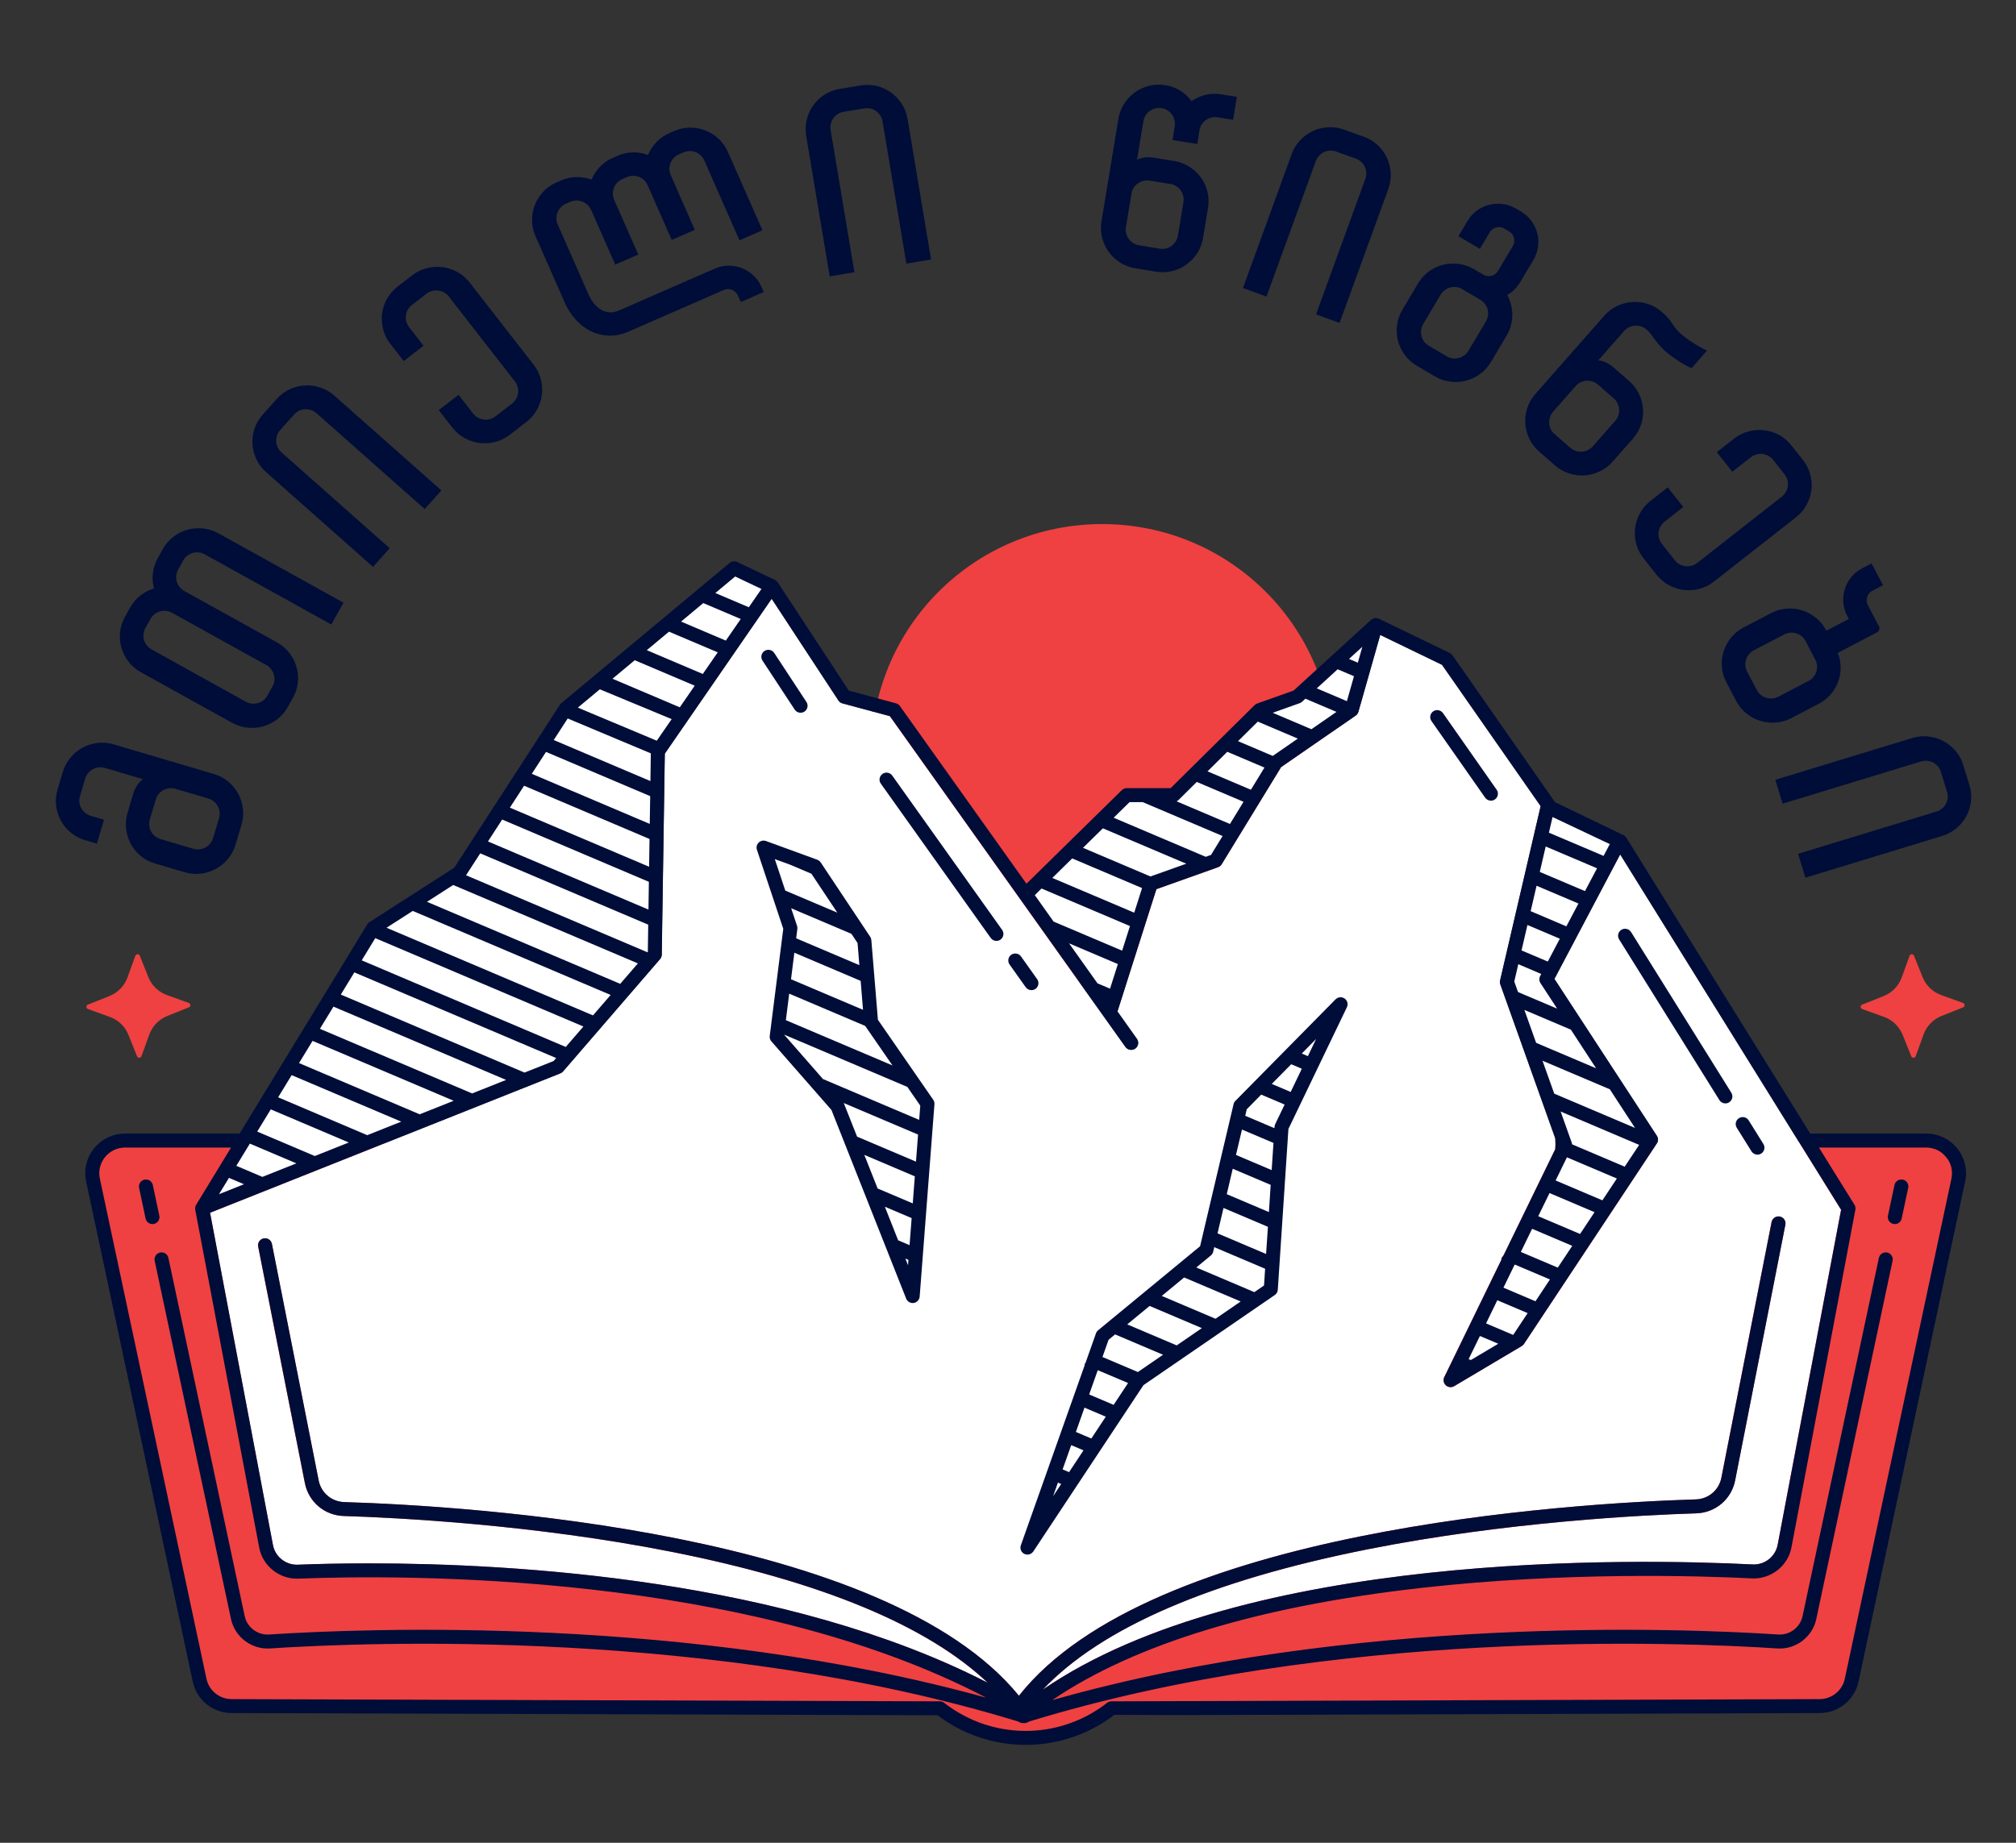 <svg width="70" height="64" viewBox="0 0 70 64" fill="none" xmlns="http://www.w3.org/2000/svg">
<rect x="0" y="0" width="70" height="64" fill="#333333" stroke="none"/>
<path d="M38.269 34.166C42.695 34.166 46.284 30.592 46.284 26.184C46.284 21.775 42.695 18.201 38.269 18.201C33.842 18.201 30.254 21.775 30.254 26.184C30.254 30.592 33.842 34.166 38.269 34.166Z" fill="#EF4141"/>
<path d="M8.674 39.719L3.634 39.674L3.215 40.834L7.036 58.841L8.574 59.212L32.385 59.444L34.575 60.465L36.579 60.419L38.672 59.574L63.187 59.351L64.351 58.702L68.079 40.741L67.101 39.674L8.674 39.719Z" fill="#EF4141"/>
<path d="M29.25 24.429L30.896 24.873L39.074 36.358L39.076 36.361C39.154 36.47 39.306 36.496 39.416 36.419C39.525 36.341 39.551 36.19 39.474 36.081L38.798 35.13L40.15 30.882L42.29 30.121C42.342 30.102 42.387 30.066 42.416 30.018L44.482 26.642L47.068 24.855C47.115 24.823 47.148 24.776 47.164 24.722L47.923 22.052L50.068 23.09L53.493 27.998L52.085 34.05C52.074 34.095 52.077 34.142 52.092 34.186L54 39.534C54.002 39.56 54.003 39.586 54.005 39.612C54.009 39.714 54.007 39.814 53.999 39.914L52.209 43.59C52.181 43.631 52.152 43.672 52.125 43.714C52.124 43.716 52.124 43.718 52.124 43.72L52.142 43.728L50.146 47.829C50.099 47.925 50.121 48.041 50.2 48.113C50.246 48.155 50.305 48.177 50.365 48.177C50.407 48.177 50.451 48.166 50.489 48.143L52.835 46.751C52.866 46.732 52.893 46.706 52.913 46.676L57.526 39.715C57.58 39.634 57.58 39.53 57.527 39.449L53.971 33.999L56.254 29.673L63.924 42.017L61.722 53.652C61.645 54.062 61.271 54.356 60.852 54.334C56.751 54.129 43.225 53.866 36.206 58.682C38.241 56.53 42.035 54.891 47.502 53.806C52.309 52.852 57.072 52.616 58.896 52.56C59.562 52.539 60.117 52.069 60.245 51.417L61.989 42.536C62.015 42.404 61.929 42.277 61.797 42.252C61.665 42.226 61.537 42.312 61.511 42.443L59.767 51.325C59.683 51.753 59.319 52.062 58.881 52.075C54.518 52.211 39.946 53.105 35.377 58.895C30.727 53.188 16.288 52.303 11.948 52.168C11.51 52.154 11.146 51.846 11.062 51.417L9.439 43.202C9.413 43.071 9.286 42.985 9.154 43.011C9.022 43.037 8.936 43.164 8.962 43.295L10.584 51.51C10.712 52.162 11.267 52.632 11.933 52.652C13.757 52.709 18.52 52.944 23.327 53.898C28.512 54.928 32.192 56.454 34.294 58.444C27.287 54.843 17.872 54.297 12.819 54.297C11.793 54.297 10.945 54.32 10.336 54.344C9.921 54.36 9.552 54.066 9.475 53.66L7.291 42.12L19.455 37.278C19.491 37.263 19.524 37.24 19.549 37.211L22.916 33.31C22.953 33.267 22.974 33.212 22.975 33.156L23.081 26.175L26.792 20.795L29.11 24.328C29.143 24.378 29.193 24.414 29.25 24.429Z" fill="white"/>
<path d="M25.517 19.912L19.346 25.037L15.94 30.479L12.952 32.397L7.01 42.137L19.507 37.207L22.767 33.119L22.834 26.266L26.792 20.527L25.517 19.912Z" fill="white"/>
<path d="M45.1 24.383L43.839 24.824L40.727 27.869L39.252 27.789L35.603 31.229L38.635 35.377L39.923 30.942L42.203 30.06L44.403 26.64L47.005 24.717L47.81 22.178L47.559 22.217L45.1 24.383Z" fill="white"/>
<path d="M30.001 32.839L28.51 30.333L26.242 29.451L27.329 32.341L26.957 36.178L29.069 38.591L31.679 45.181L32.238 38.64L30.234 35.67L30.001 32.839Z" fill="white"/>
<path d="M53.683 34.18L56.22 29.374L53.735 28.178L52.316 34.273L54.336 39.935L50.359 48.103L52.705 46.71L57.318 39.749L53.683 34.18Z" fill="white"/>
<path d="M41.879 43.585L38.276 46.555L35.666 53.919L39.518 48.102L44.116 44.946L44.489 39.315L46.539 35.046L43.06 38.573L41.879 43.585Z" fill="white"/>
<path d="M67.955 39.88C67.692 39.556 67.3 39.37 66.88 39.37H62.856L56.471 29.095C56.447 29.055 56.411 29.023 56.369 29.003L56.34 28.99C56.339 28.989 56.337 28.988 56.335 28.987L53.994 27.86L50.435 22.76C50.412 22.726 50.379 22.698 50.342 22.68L47.878 21.488C47.865 21.482 47.853 21.478 47.84 21.474C47.839 21.474 47.839 21.473 47.838 21.473C47.836 21.472 47.833 21.472 47.831 21.472C47.819 21.469 47.808 21.467 47.796 21.466C47.792 21.465 47.787 21.465 47.782 21.465C47.772 21.464 47.761 21.464 47.75 21.465C47.746 21.466 47.743 21.466 47.739 21.466C47.725 21.468 47.712 21.471 47.698 21.475C47.695 21.476 47.692 21.478 47.688 21.479C47.678 21.483 47.668 21.487 47.659 21.492C47.655 21.494 47.651 21.496 47.647 21.499C47.638 21.504 47.63 21.51 47.622 21.516C47.619 21.519 47.615 21.521 47.611 21.524C47.61 21.525 47.608 21.526 47.607 21.527L44.917 23.983L43.653 24.433C43.619 24.444 43.589 24.464 43.563 24.489L40.646 27.373H39.121C39.057 27.373 38.996 27.398 38.951 27.443L35.641 30.692L31.246 24.52C31.214 24.475 31.166 24.442 31.112 24.427L29.471 23.984L27.007 20.228C27.007 20.228 27.006 20.228 27.006 20.227L27.005 20.226C26.998 20.215 26.989 20.204 26.98 20.194C26.977 20.192 26.974 20.189 26.972 20.186C26.963 20.177 26.954 20.169 26.944 20.162C26.942 20.161 26.941 20.16 26.939 20.159C26.939 20.158 26.938 20.158 26.938 20.158C26.928 20.151 26.917 20.145 26.906 20.14L25.596 19.518C25.51 19.477 25.408 19.49 25.335 19.551L19.489 24.423C19.471 24.439 19.454 24.457 19.441 24.477L15.774 30.135L12.829 32.025C12.798 32.044 12.772 32.071 12.753 32.102L8.319 39.37H4.345C3.925 39.37 3.534 39.556 3.27 39.88C3.006 40.205 2.904 40.625 2.991 41.034L6.694 58.409C6.828 59.037 7.392 59.493 8.036 59.495L32.552 59.572C33.459 60.257 34.536 60.6 35.613 60.6C36.69 60.6 37.767 60.257 38.674 59.572L63.189 59.495C63.833 59.493 64.397 59.037 64.531 58.409L68.234 41.034C68.321 40.625 68.219 40.205 67.955 39.88ZM51.07 47.235L50.994 47.203L51.386 46.399L52.023 46.669L51.07 47.235ZM52.541 46.361L52.54 46.362L51.599 45.962L51.99 45.158L53.043 45.605L52.541 46.361ZM53.315 45.194L52.203 44.721L52.594 43.917L53.817 44.436L53.315 45.194ZM54.09 44.025L52.807 43.48L53.198 42.676L54.592 43.268L54.09 44.025ZM54.864 42.856L53.411 42.239L53.803 41.435L55.366 42.099L54.864 42.856ZM55.639 41.688L54.015 40.998L54.407 40.194L56.141 40.93L55.639 41.688ZM56.413 40.519L54.586 39.743C54.584 39.723 54.581 39.704 54.574 39.684L54.189 38.604L56.915 39.762L56.413 40.519ZM53.967 37.983L53.559 36.839L55.896 37.831L56.772 39.174L53.967 37.983ZM53.338 36.218L52.93 35.075L54.544 35.76L55.42 37.102L53.338 36.218ZM52.709 34.454L52.579 34.089L52.719 33.487L53.515 33.826L53.477 33.898C53.436 33.976 53.44 34.069 53.488 34.143L54.068 35.031L52.709 34.454ZM53.743 33.395L52.831 33.008L53.036 32.125L54.161 32.602L53.743 33.395ZM54.388 32.172L53.148 31.645L53.353 30.762L54.807 31.379L54.388 32.172ZM55.034 30.948L53.465 30.282L53.67 29.399L55.453 30.156L55.034 30.948ZM55.68 29.725L53.782 28.919L53.908 28.376L55.896 29.316L55.68 29.725ZM46.767 24.351L45.721 23.907L46.446 23.244L47.013 23.485L46.767 24.351ZM47.147 23.015L46.84 22.885L47.304 22.462L47.147 23.015ZM45.127 24.422C45.158 24.412 45.186 24.395 45.21 24.373L45.327 24.266L46.405 24.724L45.535 25.326L44.192 24.755L45.127 24.422ZM43.434 27.428L41.928 26.789L42.614 26.11L43.905 26.658L43.434 27.428ZM44.193 26.253L42.987 25.741L43.674 25.062L45.063 25.652L44.193 26.253ZM41.555 27.157L43.178 27.846L42.707 28.617L40.855 27.831C40.878 27.819 40.9 27.805 40.918 27.787L41.555 27.157ZM39.221 27.858H39.677L42.451 29.035L42.049 29.692L41.865 29.757L38.669 28.4L39.221 27.858ZM38.543 34.337L38.107 34.151L37.12 32.762L38.815 33.482L38.543 34.337ZM38.963 33.017L36.583 32.007L35.931 31.088L36.164 30.858L39.235 32.162L38.963 33.017ZM39.383 31.698L36.539 30.491L37.229 29.813L39.655 30.843L39.383 31.698ZM39.946 30.44L37.604 29.445L38.294 28.768L41.19 29.997L39.946 30.44ZM29.254 24.428L30.9 24.872L39.078 36.357L39.08 36.36C39.158 36.469 39.31 36.495 39.419 36.417C39.529 36.34 39.555 36.189 39.477 36.08L38.802 35.129L40.154 30.881L42.294 30.119C42.346 30.101 42.391 30.065 42.42 30.017L44.485 26.641L47.072 24.853C47.119 24.821 47.152 24.774 47.168 24.72L47.926 22.05L50.072 23.088L53.497 27.997L52.089 34.049C52.078 34.094 52.081 34.141 52.096 34.185L54.004 39.533C54.005 39.559 54.007 39.585 54.008 39.611C54.013 39.712 54.011 39.813 54.002 39.913L52.213 43.589C52.184 43.63 52.156 43.671 52.128 43.713C52.128 43.715 52.128 43.717 52.128 43.719L52.146 43.726L50.15 47.828C50.103 47.924 50.125 48.039 50.204 48.112C50.25 48.154 50.309 48.176 50.368 48.176C50.411 48.176 50.454 48.164 50.493 48.142L52.838 46.749C52.87 46.73 52.897 46.705 52.917 46.675L57.53 39.713C57.584 39.633 57.584 39.529 57.531 39.448L53.974 33.998L56.258 29.672L63.928 42.015L61.726 53.65C61.648 54.061 61.275 54.355 60.855 54.333C56.755 54.128 43.229 53.865 36.209 58.681C38.245 56.529 42.038 54.89 47.506 53.804C52.312 52.85 57.075 52.615 58.9 52.558C59.566 52.538 60.121 52.068 60.249 51.416L61.993 42.535C62.019 42.403 61.932 42.276 61.801 42.25C61.669 42.224 61.541 42.31 61.515 42.441L59.771 51.323C59.687 51.752 59.322 52.06 58.885 52.074C54.522 52.21 39.95 53.103 35.381 58.894C30.731 53.186 16.292 52.302 11.952 52.167C11.514 52.153 11.15 51.844 11.066 51.416L9.443 43.201C9.417 43.069 9.29 42.984 9.157 43.01C9.026 43.035 8.94 43.163 8.966 43.294L10.588 51.509C10.716 52.161 11.271 52.63 11.936 52.651C13.761 52.708 18.524 52.943 23.331 53.897C28.515 54.926 32.196 56.453 34.298 58.443C27.291 54.842 17.875 54.296 12.823 54.296C11.797 54.296 10.949 54.318 10.34 54.342C9.925 54.358 9.555 54.065 9.479 53.659L7.295 42.119L19.459 37.277C19.495 37.262 19.528 37.239 19.553 37.209L22.92 33.309C22.957 33.266 22.978 33.211 22.979 33.154L23.085 26.174L26.796 20.794L29.114 24.327C29.147 24.377 29.197 24.413 29.254 24.428ZM18.213 37.251L11.834 34.542L12.304 33.771L19.311 36.746L19.223 36.849L18.213 37.251ZM17.573 37.506L16.393 37.975L11.108 35.731L11.579 34.961L17.573 37.506ZM15.752 38.23L14.572 38.7L10.383 36.921L10.853 36.15L15.752 38.23ZM13.932 38.955L12.752 39.425L9.657 38.11L10.127 37.34L13.932 38.955ZM12.112 39.679L10.932 40.149L8.931 39.3L9.402 38.529L12.112 39.679ZM10.291 40.404L9.112 40.874L8.206 40.489L8.676 39.718L10.291 40.404ZM7.95 40.908L8.471 41.129L7.605 41.474L7.95 40.908ZM25.202 22.248L23.648 21.588L24.419 20.945L25.72 21.498L25.202 22.248ZM24.921 22.656L24.403 23.407L22.458 22.581L23.229 21.938L24.921 22.656ZM24.122 23.814L23.604 24.565L21.267 23.573L22.039 22.93L24.122 23.814ZM23.322 24.975L22.805 25.725L20.064 24.576L20.827 23.94L23.322 24.975ZM22.561 28.614L18.465 26.875L18.959 26.114L22.576 27.65L22.561 28.614ZM22.553 29.138L22.538 30.102L17.704 28.05L18.198 27.289L22.553 29.138ZM22.53 30.626L22.516 31.59L16.943 29.224L17.436 28.463L22.53 30.626ZM22.508 32.114L22.494 33.059L22.482 33.073L16.182 30.398L16.675 29.637L22.508 32.114ZM22.149 33.459L21.536 34.169L14.826 31.32L15.736 30.736L22.149 33.459ZM21.203 34.555L20.59 35.265L13.421 32.221L14.332 31.637L21.203 34.555ZM25.527 20.022L26.439 20.455L26.001 21.09L24.838 20.596L25.527 20.022ZM19.712 24.953L22.598 26.164L22.584 27.127L19.227 25.701L19.712 24.953ZM13.03 32.582L20.257 35.651L19.644 36.361L12.56 33.353L13.03 32.582ZM67.758 40.933L64.055 58.309C63.968 58.714 63.603 59.009 63.187 59.011L38.592 59.088C38.541 59.088 38.488 59.105 38.447 59.135C38.444 59.136 38.442 59.139 38.439 59.141C36.775 60.44 34.45 60.44 32.786 59.141C32.783 59.139 32.781 59.136 32.778 59.135C32.737 59.105 32.685 59.088 32.634 59.088L8.038 59.011C7.621 59.01 7.257 58.714 7.17 58.309L3.467 40.933C3.411 40.668 3.477 40.396 3.648 40.185C3.819 39.975 4.073 39.855 4.344 39.855H8.023L6.811 41.842C6.807 41.847 6.805 41.853 6.803 41.859C6.799 41.865 6.796 41.871 6.793 41.877C6.79 41.885 6.788 41.893 6.786 41.901C6.784 41.908 6.782 41.914 6.78 41.921C6.779 41.929 6.778 41.938 6.777 41.946C6.777 41.953 6.776 41.959 6.775 41.966C6.775 41.976 6.777 41.985 6.778 41.995C6.778 42.001 6.778 42.006 6.779 42.012C6.779 42.012 6.779 42.013 6.779 42.013L9 53.749C9.121 54.389 9.706 54.852 10.359 54.827C13.961 54.685 25.914 54.594 34.243 58.961C23.909 56.1 12.656 56.55 9.341 56.767C8.942 56.792 8.58 56.519 8.497 56.13L5.847 43.687C5.819 43.556 5.69 43.473 5.558 43.501C5.427 43.528 5.343 43.657 5.371 43.788L8.021 56.231C8.154 56.854 8.735 57.292 9.373 57.251C12.803 57.026 24.779 56.551 35.364 59.792C35.406 59.825 35.459 59.844 35.514 59.844C35.523 59.844 35.533 59.843 35.543 59.842C35.553 59.844 35.563 59.844 35.572 59.844C35.627 59.844 35.68 59.825 35.722 59.792C46.307 56.551 58.283 57.026 61.713 57.251C62.352 57.294 62.932 56.854 63.065 56.231L65.715 43.788C65.743 43.657 65.659 43.528 65.528 43.501C65.396 43.473 65.267 43.556 65.239 43.687L62.589 56.13C62.506 56.519 62.144 56.793 61.745 56.767C58.397 56.548 46.953 56.091 36.534 59.047C39.398 57.099 43.694 55.789 49.327 55.151C54.35 54.582 59.045 54.728 60.831 54.818C61.491 54.85 62.082 54.388 62.204 53.74L64.423 42.013C64.435 41.954 64.423 41.892 64.391 41.841L63.157 39.855H66.88C67.152 39.855 67.406 39.975 67.577 40.186C67.748 40.396 67.814 40.668 67.758 40.933Z" fill="#000D38"/>
<path d="M5.532 42.22L5.306 41.156C5.278 41.025 5.149 40.941 5.017 40.969C4.886 40.996 4.802 41.125 4.83 41.256L5.056 42.321C5.081 42.435 5.182 42.513 5.294 42.513C5.311 42.513 5.328 42.511 5.345 42.507C5.476 42.48 5.56 42.351 5.532 42.22Z" fill="#000D38"/>
<path d="M66.07 40.969C65.938 40.941 65.809 41.025 65.781 41.156L65.554 42.22C65.526 42.351 65.61 42.48 65.742 42.507C65.759 42.511 65.776 42.513 65.793 42.513C65.905 42.513 66.006 42.435 66.03 42.321L66.257 41.256C66.285 41.125 66.201 40.996 66.07 40.969Z" fill="#000D38"/>
<path d="M26.343 29.263C26.276 29.327 26.253 29.425 26.282 29.513L27.197 32.258L26.727 35.978C26.718 36.047 26.739 36.116 26.785 36.168L28.87 38.55L31.464 45.101C31.501 45.195 31.592 45.255 31.69 45.255C31.702 45.255 31.715 45.254 31.727 45.252C31.839 45.235 31.924 45.143 31.933 45.031L32.446 38.35C32.45 38.295 32.435 38.24 32.403 38.194L30.483 35.417L30.255 32.65C30.252 32.609 30.238 32.57 30.216 32.536L28.497 29.953C28.468 29.91 28.426 29.877 28.378 29.859L26.597 29.209C26.509 29.177 26.411 29.198 26.343 29.263ZM27.439 30.033L28.174 30.345L29.074 31.697L27.267 30.93L26.903 29.837L27.439 30.033ZM29.776 32.752L29.839 33.52L27.645 32.588L27.686 32.264C27.691 32.228 27.687 32.192 27.676 32.158L27.471 31.544L29.563 32.432L29.776 32.752ZM30.046 35.638L30.989 37.003L27.287 35.431L27.403 34.51L30.04 35.63C30.042 35.632 30.044 35.635 30.046 35.638ZM27.466 34.01L27.582 33.088L29.884 34.066L29.966 35.071L27.466 34.01ZM27.224 35.931L31.505 37.749L31.954 38.399L31.916 38.894L28.575 37.475L27.224 35.931L27.224 35.931ZM31.693 41.794L30.473 41.276L30.011 40.109L31.765 40.855L31.693 41.794ZM31.654 42.305L31.582 43.245L31.186 43.076L30.724 41.91L31.654 42.305ZM29.295 38.308L31.877 39.404L31.805 40.344L29.76 39.476L29.307 38.333C29.304 38.324 29.299 38.316 29.295 38.308ZM31.436 43.71L31.543 43.755L31.529 43.942L31.436 43.71Z" fill="#000D38"/>
<path d="M37.669 47.396L35.446 53.669C35.405 53.785 35.457 53.913 35.567 53.967C35.601 53.984 35.638 53.992 35.675 53.992C35.754 53.992 35.832 53.954 35.878 53.884L39.704 48.106L44.263 44.977C44.324 44.935 44.363 44.868 44.368 44.794L44.737 39.209L46.767 34.982C46.819 34.875 46.785 34.747 46.688 34.679C46.59 34.611 46.458 34.623 46.374 34.707L42.895 38.234C42.864 38.266 42.842 38.306 42.832 38.349L41.67 43.282L38.13 46.2C38.096 46.228 38.07 46.265 38.055 46.306L37.692 47.332C37.678 47.351 37.664 47.37 37.651 47.389L37.669 47.396ZM38.718 46.344L40.383 47.051L39.51 47.651L38.28 47.129L38.492 46.531L38.718 46.344ZM41.731 46.126L40.858 46.726L39.14 45.996L39.917 45.356L41.731 46.126ZM40.339 45.008L41.116 44.367L43.079 45.201L42.206 45.801L40.339 45.008ZM39.169 48.033L38.668 48.791L37.818 48.43L38.117 47.587L39.169 48.033ZM36.733 51.492L36.847 51.54L36.566 51.965L36.733 51.492ZM36.896 51.033L37.195 50.19L37.621 50.371L37.12 51.129L36.896 51.033ZM37.357 49.732L37.656 48.888L38.395 49.202L37.894 49.96L37.357 49.732ZM44.121 41.151L44.059 42.095L42.596 41.474L42.803 40.591L44.121 41.151ZM42.916 40.112L43.124 39.23L44.218 39.694L44.155 40.638L42.916 40.112ZM42.483 41.953L44.025 42.608L43.962 43.551L42.275 42.835L42.483 41.953ZM44.815 37.924L44.159 37.645L44.834 36.961L45.202 37.118L44.815 37.924ZM45.413 36.68L45.2 36.59L45.699 36.084L45.413 36.68ZM43.792 38.016L44.605 38.361L44.278 39.042C44.265 39.07 44.257 39.1 44.255 39.131L44.251 39.182L43.237 38.751L43.29 38.526L43.792 38.016ZM42.043 43.603C42.084 43.569 42.113 43.523 42.125 43.472L42.162 43.314L43.928 44.064L43.89 44.645L43.554 44.876L41.538 44.02L42.043 43.603Z" fill="#000D38"/>
<path d="M51.568 27.704C51.615 27.771 51.691 27.808 51.768 27.808C51.816 27.808 51.864 27.794 51.907 27.764C52.017 27.688 52.044 27.536 51.967 27.427L50.103 24.766C50.026 24.656 49.874 24.629 49.764 24.706C49.654 24.782 49.627 24.933 49.704 25.043L51.568 27.704Z" fill="#000D38"/>
<path d="M26.546 22.608C26.433 22.681 26.402 22.831 26.475 22.943L27.594 24.645C27.64 24.716 27.718 24.754 27.797 24.754C27.843 24.754 27.89 24.741 27.931 24.715C28.043 24.641 28.075 24.491 28.001 24.379L26.883 22.677C26.809 22.566 26.658 22.534 26.546 22.608Z" fill="#000D38"/>
<path d="M35.615 34.286C35.663 34.353 35.738 34.388 35.814 34.388C35.863 34.388 35.912 34.374 35.955 34.344C36.064 34.266 36.09 34.115 36.012 34.006L35.452 33.218C35.374 33.109 35.222 33.083 35.112 33.16C35.003 33.238 34.977 33.389 35.055 33.498L35.615 34.286Z" fill="#000D38"/>
<path d="M34.4 32.576C34.447 32.643 34.522 32.678 34.598 32.678C34.647 32.678 34.696 32.664 34.739 32.634C34.848 32.556 34.874 32.405 34.797 32.296L30.981 26.936C30.903 26.826 30.751 26.801 30.642 26.878C30.532 26.956 30.506 27.107 30.584 27.216L34.4 32.576Z" fill="#000D38"/>
<path d="M60.816 39.987C60.862 40.061 60.942 40.101 61.023 40.101C61.067 40.101 61.111 40.09 61.151 40.065C61.265 39.994 61.3 39.845 61.229 39.731L60.718 38.911C60.647 38.797 60.497 38.762 60.383 38.833C60.268 38.904 60.233 39.053 60.304 39.167L60.816 39.987Z" fill="#000D38"/>
<path d="M59.909 38.322C59.953 38.322 59.998 38.31 60.038 38.285C60.152 38.214 60.187 38.065 60.116 37.951L56.634 32.37C56.563 32.257 56.413 32.222 56.298 32.292C56.184 32.363 56.149 32.512 56.22 32.626L59.702 38.207C59.748 38.281 59.828 38.322 59.909 38.322Z" fill="#000D38"/>
<path d="M4.758 36.685L4.458 35.938C4.342 35.65 4.107 35.424 3.813 35.318L3.054 35.044C2.983 35.019 2.982 34.919 3.052 34.891L3.801 34.593C4.091 34.477 4.318 34.243 4.425 33.951L4.699 33.195C4.725 33.124 4.825 33.122 4.853 33.192L5.153 33.939C5.269 34.228 5.503 34.453 5.797 34.559L6.556 34.833C6.627 34.859 6.629 34.958 6.559 34.986L5.809 35.285C5.519 35.4 5.292 35.634 5.186 35.926L4.911 36.683C4.885 36.753 4.786 36.755 4.758 36.685Z" fill="#EF4141"/>
<path d="M66.363 36.685L66.063 35.938C65.947 35.65 65.713 35.424 65.419 35.318L64.66 35.044C64.589 35.019 64.587 34.919 64.657 34.891L65.407 34.593C65.697 34.477 65.924 34.243 66.03 33.951L66.305 33.195C66.331 33.124 66.43 33.122 66.458 33.192L66.758 33.939C66.874 34.228 67.109 34.453 67.403 34.559L68.162 34.833C68.233 34.859 68.234 34.958 68.164 34.986L67.415 35.285C67.125 35.4 66.898 35.634 66.791 35.926L66.517 36.683C66.491 36.753 66.391 36.755 66.363 36.685Z" fill="#EF4141"/>
<path d="M2.24 26.826C2.294 26.646 2.378 26.488 2.494 26.35C2.61 26.212 2.744 26.102 2.897 26.02C3.051 25.937 3.217 25.885 3.396 25.863C3.575 25.842 3.754 25.858 3.934 25.911L6.384 26.636L7.408 26.939C7.588 26.992 7.747 27.076 7.885 27.191C8.023 27.307 8.134 27.441 8.217 27.593C8.3 27.746 8.352 27.911 8.374 28.089C8.395 28.268 8.379 28.446 8.326 28.625L8.119 29.32C8.065 29.499 7.981 29.658 7.865 29.795C7.749 29.933 7.615 30.043 7.462 30.126C7.308 30.209 7.142 30.261 6.963 30.282C6.785 30.303 6.605 30.287 6.425 30.234L5.402 29.931C5.222 29.878 5.062 29.794 4.924 29.679C4.786 29.564 4.676 29.43 4.594 29.277C4.513 29.125 4.461 28.96 4.44 28.782C4.418 28.604 4.434 28.425 4.488 28.246L4.695 27.551C4.711 27.498 4.733 27.444 4.763 27.39C4.792 27.336 4.825 27.286 4.862 27.241C4.899 27.195 4.94 27.154 4.984 27.119C5.028 27.084 5.073 27.059 5.118 27.043L3.663 26.613C3.583 26.589 3.502 26.582 3.42 26.591C3.338 26.601 3.263 26.623 3.195 26.66C3.127 26.697 3.067 26.746 3.015 26.808C2.963 26.87 2.925 26.941 2.901 27.021L2.718 27.635C2.694 27.715 2.687 27.796 2.697 27.875C2.707 27.956 2.73 28.029 2.767 28.097C2.804 28.165 2.854 28.225 2.917 28.277C2.98 28.329 3.052 28.367 3.133 28.391L3.536 28.51L3.323 29.225L2.976 29.122C2.796 29.069 2.637 28.985 2.499 28.87C2.361 28.755 2.25 28.621 2.167 28.47C2.083 28.319 2.031 28.154 2.009 27.976C1.988 27.798 2.004 27.619 2.057 27.439L2.24 26.826ZM6.113 27.338C6.033 27.314 5.952 27.307 5.87 27.316C5.788 27.325 5.713 27.348 5.646 27.385C5.578 27.422 5.518 27.471 5.466 27.533C5.414 27.595 5.376 27.666 5.352 27.746L5.144 28.44C5.121 28.52 5.113 28.601 5.123 28.683C5.132 28.764 5.155 28.839 5.192 28.906C5.229 28.974 5.279 29.034 5.342 29.086C5.405 29.138 5.477 29.176 5.558 29.2L6.695 29.536C6.775 29.56 6.856 29.567 6.936 29.558C7.016 29.548 7.091 29.525 7.161 29.489C7.23 29.452 7.291 29.403 7.343 29.34C7.396 29.276 7.434 29.205 7.458 29.124L7.665 28.43C7.689 28.35 7.696 28.27 7.686 28.19C7.676 28.11 7.652 28.036 7.614 27.968C7.576 27.899 7.526 27.839 7.464 27.788C7.402 27.736 7.331 27.698 7.25 27.674L6.113 27.338Z" fill="#000D38" stroke="#000D38" stroke-width="0.122" stroke-miterlimit="10"/>
<path d="M5.707 19.099C5.799 18.936 5.916 18.799 6.059 18.69C6.202 18.581 6.356 18.503 6.524 18.457C6.691 18.41 6.864 18.396 7.043 18.414C7.222 18.432 7.394 18.487 7.558 18.578L11.844 20.955L11.48 21.606L7.142 19.2C7.069 19.16 6.991 19.135 6.91 19.126C6.828 19.117 6.75 19.124 6.675 19.145C6.601 19.166 6.532 19.201 6.467 19.25C6.403 19.299 6.351 19.36 6.31 19.433L6.134 19.748C6.093 19.821 6.068 19.898 6.059 19.98C6.051 20.061 6.057 20.139 6.078 20.213C6.099 20.287 6.135 20.356 6.185 20.421C6.236 20.486 6.298 20.538 6.371 20.579L6.423 20.608L9.589 22.364C9.753 22.455 9.89 22.572 9.999 22.714C10.109 22.856 10.188 23.01 10.236 23.176C10.285 23.342 10.3 23.514 10.282 23.693C10.264 23.871 10.209 24.042 10.118 24.206L9.94 24.524C9.849 24.687 9.731 24.823 9.589 24.933C9.446 25.042 9.29 25.12 9.123 25.168C8.955 25.215 8.781 25.23 8.602 25.212C8.423 25.194 8.251 25.14 8.087 25.049L4.921 23.293C4.757 23.201 4.62 23.085 4.511 22.943C4.401 22.8 4.322 22.646 4.275 22.478C4.227 22.311 4.212 22.139 4.23 21.96C4.248 21.782 4.303 21.611 4.394 21.447L4.572 21.129C4.666 20.961 4.787 20.822 4.935 20.712C5.083 20.603 5.245 20.525 5.422 20.479C5.368 20.305 5.349 20.127 5.365 19.944C5.381 19.761 5.436 19.584 5.532 19.414L5.707 19.099ZM6.058 21.259L6.007 21.23C5.934 21.19 5.856 21.165 5.774 21.156C5.692 21.148 5.614 21.154 5.54 21.175C5.466 21.196 5.396 21.231 5.332 21.28C5.268 21.329 5.215 21.39 5.174 21.463L4.996 21.782C4.955 21.855 4.931 21.931 4.923 22.012C4.915 22.092 4.921 22.169 4.943 22.243C4.964 22.317 5 22.387 5.05 22.451C5.1 22.516 5.162 22.569 5.236 22.609L8.505 24.423C8.578 24.463 8.655 24.488 8.736 24.496C8.816 24.504 8.894 24.497 8.97 24.477C9.045 24.457 9.115 24.422 9.18 24.373C9.244 24.324 9.296 24.263 9.337 24.19L9.515 23.872C9.556 23.798 9.581 23.722 9.589 23.641C9.597 23.561 9.59 23.484 9.567 23.409C9.545 23.334 9.509 23.265 9.46 23.201C9.411 23.137 9.349 23.084 9.276 23.044L6.058 21.259Z" fill="#000D38" stroke="#000D38" stroke-width="0.122" stroke-miterlimit="10"/>
<path d="M10.085 13.575C10.248 13.499 10.417 13.457 10.59 13.448C10.763 13.439 10.935 13.462 11.106 13.518C11.277 13.575 11.433 13.665 11.573 13.789L15.239 17.037L14.742 17.594L11.032 14.307C10.969 14.252 10.899 14.211 10.821 14.185C10.743 14.159 10.665 14.148 10.588 14.152C10.511 14.157 10.436 14.176 10.362 14.21C10.289 14.244 10.224 14.292 10.168 14.354L9.682 14.899C9.626 14.961 9.586 15.031 9.56 15.108C9.535 15.184 9.525 15.261 9.529 15.338C9.534 15.415 9.553 15.49 9.589 15.564C9.624 15.638 9.673 15.703 9.736 15.759L13.445 19.045L12.948 19.602L9.282 16.355C9.142 16.23 9.034 16.087 8.958 15.924C8.882 15.761 8.838 15.594 8.827 15.422C8.816 15.249 8.838 15.078 8.895 14.908C8.952 14.737 9.042 14.582 9.167 14.442L9.653 13.898C9.778 13.758 9.922 13.651 10.085 13.575Z" fill="#000D38" stroke="#000D38" stroke-width="0.122" stroke-miterlimit="10"/>
<path d="M14.833 9.372C15.008 9.328 15.182 9.316 15.355 9.338C15.528 9.36 15.693 9.414 15.851 9.5C16.009 9.587 16.145 9.704 16.26 9.852L18.481 12.704C18.596 12.852 18.676 13.013 18.72 13.187C18.765 13.36 18.777 13.533 18.755 13.706C18.733 13.878 18.678 14.043 18.592 14.2C18.505 14.357 18.387 14.493 18.239 14.607L17.664 15.051C17.515 15.166 17.354 15.246 17.18 15.29C17.005 15.335 16.831 15.346 16.658 15.324C16.485 15.303 16.32 15.248 16.162 15.162C16.004 15.075 15.868 14.958 15.753 14.81L15.32 14.254L15.912 13.798L16.38 14.4C16.432 14.466 16.493 14.519 16.564 14.557C16.635 14.596 16.709 14.621 16.787 14.632C16.864 14.643 16.943 14.638 17.023 14.617C17.102 14.596 17.175 14.56 17.241 14.509L17.816 14.065C17.883 14.014 17.935 13.953 17.974 13.882C18.013 13.811 18.038 13.737 18.048 13.658C18.058 13.58 18.053 13.502 18.033 13.424C18.012 13.345 17.977 13.273 17.925 13.207L15.633 10.262C15.581 10.196 15.519 10.143 15.448 10.103C15.376 10.063 15.301 10.039 15.223 10.03C15.145 10.021 15.067 10.027 14.989 10.047C14.91 10.067 14.838 10.102 14.771 10.153L14.263 10.546C14.197 10.597 14.144 10.658 14.105 10.729C14.066 10.8 14.042 10.873 14.032 10.95C14.022 11.026 14.028 11.104 14.049 11.183C14.07 11.262 14.106 11.335 14.158 11.401L14.621 11.997L14.03 12.454L13.602 11.904C13.487 11.757 13.407 11.596 13.362 11.422C13.318 11.248 13.306 11.076 13.326 10.904C13.347 10.733 13.401 10.568 13.488 10.411C13.575 10.254 13.692 10.118 13.841 10.004L14.349 9.611C14.498 9.496 14.659 9.417 14.833 9.372Z" fill="#000D38" stroke="#000D38" stroke-width="0.122" stroke-miterlimit="10"/>
<path d="M23.959 4.493C24.139 4.492 24.31 4.524 24.471 4.587C24.632 4.651 24.779 4.744 24.911 4.866C25.043 4.988 25.146 5.135 25.222 5.306L26.394 7.967L25.708 8.267L24.513 5.552C24.479 5.475 24.432 5.409 24.372 5.353C24.312 5.297 24.246 5.255 24.174 5.227C24.102 5.199 24.026 5.185 23.945 5.185C23.864 5.186 23.785 5.202 23.708 5.236L23.546 5.307C23.469 5.34 23.403 5.387 23.348 5.446C23.293 5.505 23.252 5.57 23.224 5.642C23.195 5.714 23.182 5.791 23.183 5.873C23.183 5.954 23.201 6.034 23.235 6.11L24.045 7.951L23.356 8.252L22.545 6.412C22.512 6.335 22.465 6.268 22.405 6.212C22.345 6.156 22.279 6.114 22.207 6.086C22.135 6.058 22.058 6.044 21.977 6.045C21.897 6.045 21.818 6.062 21.741 6.096L21.583 6.165C21.506 6.198 21.44 6.245 21.385 6.304C21.33 6.363 21.288 6.428 21.26 6.5C21.232 6.572 21.218 6.648 21.219 6.73C21.22 6.812 21.237 6.892 21.271 6.968L22.082 8.809L21.393 9.11L20.582 7.269C20.548 7.193 20.501 7.126 20.441 7.07C20.381 7.014 20.315 6.972 20.244 6.944C20.171 6.916 20.095 6.902 20.014 6.902C19.933 6.903 19.854 6.92 19.777 6.953L19.623 7.021C19.546 7.054 19.481 7.1 19.427 7.159C19.373 7.218 19.331 7.283 19.302 7.355C19.273 7.427 19.259 7.505 19.259 7.586C19.26 7.668 19.278 7.748 19.311 7.824L20.382 10.255C20.437 10.381 20.505 10.491 20.584 10.588C20.663 10.684 20.752 10.76 20.849 10.815C20.947 10.87 21.052 10.901 21.165 10.908C21.279 10.915 21.398 10.89 21.524 10.836L24.842 9.386C24.989 9.322 25.14 9.289 25.295 9.288C25.451 9.288 25.598 9.314 25.736 9.368C25.875 9.422 26.001 9.501 26.115 9.607C26.229 9.713 26.318 9.838 26.382 9.984L26.438 10.111L25.753 10.41L25.677 10.238C25.653 10.184 25.62 10.138 25.579 10.1C25.538 10.061 25.491 10.031 25.439 10.01C25.386 9.989 25.332 9.978 25.276 9.978C25.219 9.979 25.164 9.991 25.11 10.014L21.799 11.461C21.576 11.558 21.358 11.603 21.145 11.596C20.932 11.588 20.732 11.539 20.545 11.449C20.358 11.358 20.189 11.23 20.038 11.064C19.887 10.899 19.763 10.704 19.665 10.482L18.65 8.178C18.574 8.006 18.536 7.831 18.535 7.652C18.534 7.472 18.565 7.302 18.629 7.14C18.692 6.978 18.785 6.832 18.906 6.701C19.027 6.57 19.174 6.467 19.346 6.392L19.5 6.325C19.677 6.247 19.859 6.209 20.044 6.21C20.23 6.212 20.407 6.247 20.575 6.317C20.638 6.146 20.731 5.993 20.855 5.856C20.978 5.72 21.128 5.613 21.306 5.536L21.463 5.467C21.641 5.389 21.821 5.352 22.006 5.353C22.19 5.355 22.366 5.391 22.535 5.46C22.598 5.29 22.691 5.136 22.816 4.999C22.941 4.862 23.092 4.755 23.269 4.678L23.431 4.607C23.603 4.532 23.779 4.494 23.959 4.493Z" fill="#000D38" stroke="#000D38" stroke-width="0.122" stroke-miterlimit="10"/>
<path d="M30.43 3.046C30.604 3.089 30.762 3.161 30.903 3.263C31.043 3.364 31.162 3.49 31.26 3.64C31.358 3.791 31.422 3.959 31.453 4.143L32.259 8.963L31.521 9.085L30.705 4.208C30.691 4.125 30.662 4.05 30.618 3.981C30.574 3.911 30.52 3.854 30.457 3.81C30.394 3.765 30.324 3.733 30.245 3.713C30.166 3.694 30.086 3.691 30.003 3.705L29.281 3.825C29.198 3.838 29.123 3.867 29.055 3.911C28.987 3.955 28.931 4.008 28.886 4.071C28.841 4.133 28.808 4.205 28.789 4.284C28.77 4.364 28.767 4.445 28.781 4.528L29.597 9.405L28.859 9.528L28.052 4.708C28.022 4.523 28.028 4.344 28.071 4.17C28.114 3.996 28.186 3.838 28.286 3.697C28.386 3.556 28.512 3.437 28.663 3.339C28.814 3.242 28.983 3.178 29.168 3.147L29.89 3.028C30.075 2.997 30.255 3.003 30.43 3.046Z" fill="#000D38" stroke="#000D38" stroke-width="0.122" stroke-miterlimit="10"/>
<path d="M38.893 4.137C38.924 3.953 38.988 3.785 39.085 3.634C39.182 3.483 39.302 3.357 39.444 3.256C39.585 3.154 39.743 3.082 39.918 3.039C40.093 2.995 40.273 2.988 40.458 3.019C40.649 3.05 40.821 3.116 40.975 3.218C41.129 3.319 41.257 3.445 41.36 3.595C41.506 3.486 41.668 3.408 41.846 3.36C42.024 3.313 42.21 3.305 42.404 3.337L42.877 3.414L42.765 4.092L42.292 4.015C42.209 4.001 42.128 4.004 42.05 4.024C41.971 4.043 41.9 4.076 41.836 4.12C41.772 4.165 41.718 4.222 41.673 4.291C41.629 4.36 41.6 4.436 41.587 4.519L41.523 4.932L40.784 4.812L40.849 4.398C40.862 4.315 40.859 4.234 40.84 4.155C40.82 4.075 40.788 4.004 40.743 3.941C40.698 3.879 40.641 3.826 40.573 3.782C40.505 3.738 40.429 3.71 40.346 3.696C40.264 3.683 40.183 3.686 40.104 3.705C40.026 3.725 39.954 3.757 39.89 3.802C39.826 3.846 39.772 3.903 39.728 3.973C39.684 4.042 39.655 4.118 39.641 4.2L39.398 5.675C39.487 5.602 39.589 5.556 39.704 5.537C39.819 5.517 39.932 5.517 40.043 5.535L40.761 5.652C40.946 5.682 41.114 5.746 41.266 5.843C41.418 5.94 41.544 6.058 41.646 6.198C41.748 6.338 41.821 6.495 41.865 6.669C41.908 6.843 41.915 7.022 41.885 7.206L41.712 8.256C41.681 8.44 41.617 8.608 41.52 8.759C41.423 8.91 41.303 9.036 41.161 9.138C41.02 9.239 40.862 9.311 40.687 9.355C40.512 9.398 40.332 9.405 40.147 9.375L39.429 9.257C39.244 9.227 39.075 9.163 38.924 9.066C38.772 8.969 38.645 8.85 38.544 8.709C38.442 8.568 38.37 8.411 38.326 8.237C38.282 8.062 38.275 7.883 38.306 7.699L38.893 4.137ZM39.034 7.882C39.02 7.964 39.024 8.044 39.044 8.121C39.064 8.198 39.097 8.268 39.143 8.332C39.189 8.396 39.246 8.45 39.314 8.494C39.383 8.538 39.458 8.566 39.541 8.58L40.259 8.697C40.342 8.711 40.422 8.708 40.501 8.688C40.579 8.668 40.65 8.635 40.713 8.589C40.776 8.543 40.829 8.487 40.873 8.42C40.917 8.354 40.945 8.279 40.959 8.197L41.152 7.027C41.166 6.945 41.162 6.864 41.143 6.786C41.123 6.708 41.09 6.638 41.045 6.575C41 6.513 40.944 6.459 40.876 6.416C40.807 6.372 40.732 6.344 40.649 6.33L39.931 6.213C39.849 6.199 39.768 6.202 39.689 6.222C39.611 6.241 39.539 6.274 39.475 6.318C39.411 6.363 39.357 6.419 39.313 6.487C39.269 6.555 39.241 6.63 39.227 6.713L39.034 7.882Z" fill="#000D38" stroke="#000D38" stroke-width="0.122" stroke-miterlimit="10"/>
<path d="M47.797 5.087C47.928 5.21 48.03 5.35 48.103 5.507C48.175 5.664 48.217 5.832 48.228 6.011C48.239 6.19 48.212 6.367 48.148 6.543L46.477 11.137L45.774 10.883L47.465 6.234C47.493 6.156 47.505 6.075 47.501 5.994C47.496 5.912 47.478 5.836 47.445 5.766C47.412 5.697 47.366 5.634 47.307 5.579C47.249 5.523 47.18 5.481 47.101 5.453L46.413 5.205C46.334 5.176 46.254 5.164 46.173 5.169C46.092 5.174 46.017 5.193 45.947 5.226C45.877 5.258 45.814 5.305 45.758 5.365C45.702 5.425 45.659 5.494 45.631 5.573L43.94 10.222L43.236 9.968L44.907 5.374C44.971 5.198 45.065 5.045 45.188 4.914C45.312 4.784 45.452 4.681 45.608 4.607C45.765 4.533 45.933 4.491 46.113 4.48C46.293 4.469 46.471 4.495 46.648 4.559L47.336 4.807C47.512 4.871 47.666 4.964 47.797 5.087Z" fill="#000D38" stroke="#000D38" stroke-width="0.122" stroke-miterlimit="10"/>
<path d="M52.248 10.222C52.314 10.325 52.363 10.435 52.396 10.552C52.429 10.669 52.447 10.788 52.45 10.91C52.453 11.031 52.438 11.153 52.407 11.274C52.376 11.395 52.327 11.512 52.26 11.625L51.717 12.54C51.621 12.701 51.501 12.835 51.355 12.94C51.209 13.046 51.052 13.12 50.883 13.163C50.714 13.207 50.54 13.217 50.362 13.194C50.183 13.172 50.013 13.113 49.851 13.018L49.225 12.649C49.063 12.554 48.929 12.434 48.824 12.289C48.718 12.144 48.643 11.987 48.599 11.819C48.556 11.651 48.546 11.478 48.568 11.3C48.591 11.122 48.65 10.952 48.746 10.791L49.289 9.876C49.385 9.715 49.505 9.581 49.651 9.476C49.797 9.37 49.953 9.296 50.122 9.254C50.29 9.212 50.463 9.203 50.642 9.225C50.821 9.248 50.991 9.307 51.153 9.402L51.507 9.611C51.609 9.658 51.714 9.666 51.82 9.634C51.927 9.603 52.009 9.538 52.068 9.44L52.581 8.575C52.611 8.524 52.63 8.47 52.638 8.413C52.645 8.356 52.643 8.301 52.629 8.248C52.615 8.194 52.591 8.145 52.558 8.099C52.525 8.053 52.483 8.016 52.432 7.986L52.262 7.886C52.212 7.856 52.158 7.837 52.1 7.829C52.043 7.822 51.988 7.825 51.936 7.84C51.883 7.854 51.834 7.878 51.787 7.913C51.741 7.947 51.703 7.989 51.673 8.04L51.365 8.559L50.724 8.182L51.007 7.706C51.088 7.569 51.191 7.455 51.317 7.363C51.443 7.272 51.579 7.208 51.724 7.172C51.869 7.136 52.018 7.128 52.171 7.146C52.325 7.165 52.471 7.216 52.611 7.298L52.781 7.399C52.921 7.481 53.036 7.584 53.127 7.709C53.217 7.834 53.281 7.968 53.318 8.111C53.355 8.254 53.364 8.403 53.344 8.557C53.324 8.711 53.274 8.856 53.193 8.993L52.73 9.771C52.67 9.872 52.599 9.961 52.517 10.037C52.434 10.113 52.344 10.175 52.248 10.222ZM51.646 11.195C51.689 11.123 51.715 11.046 51.726 10.965C51.737 10.884 51.733 10.806 51.714 10.732C51.694 10.657 51.66 10.587 51.611 10.521C51.563 10.455 51.502 10.4 51.43 10.358L50.804 9.989C50.731 9.947 50.655 9.92 50.575 9.91C50.494 9.9 50.417 9.905 50.342 9.924C50.267 9.943 50.197 9.977 50.13 10.026C50.064 10.074 50.01 10.134 49.967 10.207L49.364 11.223C49.321 11.295 49.294 11.371 49.284 11.451C49.274 11.531 49.278 11.609 49.297 11.685C49.316 11.761 49.348 11.831 49.396 11.896C49.443 11.961 49.504 12.015 49.576 12.058L50.202 12.427C50.274 12.469 50.351 12.496 50.433 12.507C50.514 12.517 50.593 12.513 50.669 12.492C50.744 12.472 50.815 12.438 50.88 12.391C50.946 12.343 51 12.284 51.043 12.211L51.646 11.195Z" fill="#000D38" stroke="#000D38" stroke-width="0.122" stroke-miterlimit="10"/>
<path d="M56.527 13.278C56.668 13.402 56.777 13.544 56.855 13.707C56.932 13.869 56.977 14.036 56.989 14.208C57.001 14.38 56.98 14.552 56.925 14.723C56.87 14.893 56.78 15.049 56.656 15.19L55.953 15.99C55.829 16.13 55.685 16.239 55.523 16.316C55.36 16.393 55.192 16.437 55.018 16.449C54.844 16.46 54.671 16.438 54.499 16.383C54.328 16.328 54.172 16.239 54.03 16.116L53.483 15.639C53.342 15.515 53.233 15.373 53.156 15.21C53.078 15.048 53.034 14.881 53.023 14.707C53.011 14.534 53.033 14.362 53.088 14.191C53.143 14.021 53.233 13.865 53.357 13.724L54.06 12.924L55.745 11.01C55.869 10.869 56.012 10.76 56.175 10.683C56.337 10.606 56.505 10.562 56.678 10.549C56.851 10.537 57.023 10.558 57.195 10.613C57.366 10.668 57.524 10.758 57.667 10.883C57.77 10.973 57.847 11.05 57.898 11.113C57.949 11.176 57.992 11.235 58.028 11.29C58.063 11.345 58.101 11.4 58.143 11.454C58.184 11.509 58.248 11.574 58.334 11.65C58.421 11.725 58.513 11.796 58.611 11.863C58.708 11.93 58.799 11.988 58.881 12.038C58.979 12.097 59.075 12.15 59.172 12.197L58.718 12.713C58.625 12.67 58.531 12.619 58.433 12.56C58.351 12.51 58.26 12.452 58.163 12.385C58.065 12.318 57.971 12.245 57.88 12.166C57.789 12.087 57.715 12.013 57.657 11.943C57.598 11.874 57.547 11.808 57.502 11.744C57.457 11.681 57.413 11.621 57.37 11.565C57.326 11.508 57.274 11.453 57.212 11.4C57.149 11.345 57.079 11.305 57.002 11.28C56.925 11.256 56.847 11.245 56.769 11.249C56.691 11.254 56.615 11.274 56.541 11.309C56.467 11.345 56.402 11.394 56.346 11.457L55.357 12.581C55.474 12.567 55.585 12.582 55.693 12.626C55.8 12.669 55.895 12.728 55.98 12.801L56.527 13.278ZM56.132 14.655C56.188 14.591 56.228 14.521 56.254 14.443C56.279 14.365 56.289 14.288 56.283 14.21C56.277 14.132 56.257 14.057 56.222 13.984C56.187 13.911 56.138 13.847 56.075 13.792L55.528 13.315C55.465 13.259 55.394 13.219 55.316 13.193C55.238 13.168 55.16 13.158 55.083 13.163C55.006 13.168 54.93 13.188 54.856 13.224C54.782 13.259 54.717 13.308 54.662 13.371L53.881 14.259C53.825 14.322 53.785 14.392 53.761 14.469C53.736 14.546 53.725 14.623 53.73 14.701C53.734 14.779 53.754 14.855 53.789 14.929C53.825 15.002 53.875 15.067 53.938 15.122L54.485 15.599C54.548 15.655 54.618 15.694 54.695 15.719C54.772 15.744 54.85 15.753 54.93 15.748C55.009 15.743 55.085 15.723 55.158 15.689C55.231 15.654 55.295 15.605 55.351 15.542L56.132 14.655Z" fill="#000D38" stroke="#000D38" stroke-width="0.122" stroke-miterlimit="10"/>
<path d="M62.797 16.491C62.843 16.665 62.856 16.838 62.835 17.01C62.814 17.183 62.761 17.348 62.675 17.506C62.59 17.663 62.473 17.8 62.326 17.916L59.478 20.148C59.331 20.264 59.17 20.345 58.996 20.391C58.821 20.437 58.648 20.449 58.475 20.429C58.301 20.408 58.136 20.355 57.977 20.27C57.819 20.185 57.681 20.068 57.565 19.922L57.115 19.352C56.999 19.205 56.918 19.045 56.872 18.872C56.826 18.698 56.813 18.526 56.834 18.353C56.854 18.18 56.908 18.015 56.993 17.858C57.079 17.7 57.196 17.563 57.343 17.447L57.898 17.012L58.361 17.598L57.76 18.069C57.694 18.121 57.642 18.183 57.603 18.253C57.565 18.324 57.54 18.399 57.53 18.476C57.52 18.553 57.525 18.631 57.547 18.71C57.569 18.79 57.605 18.862 57.657 18.928L58.107 19.497C58.159 19.563 58.221 19.615 58.292 19.653C58.363 19.691 58.438 19.715 58.517 19.724C58.596 19.734 58.674 19.728 58.752 19.708C58.831 19.687 58.903 19.651 58.969 19.599L61.909 17.294C61.975 17.242 62.028 17.18 62.067 17.109C62.107 17.037 62.131 16.962 62.139 16.885C62.147 16.807 62.141 16.729 62.12 16.651C62.1 16.573 62.063 16.501 62.011 16.436L61.614 15.932C61.562 15.867 61.5 15.814 61.429 15.776C61.358 15.738 61.283 15.714 61.207 15.705C61.13 15.696 61.052 15.702 60.972 15.724C60.893 15.745 60.82 15.781 60.754 15.833L60.16 16.299L59.697 15.714L60.245 15.284C60.393 15.168 60.554 15.088 60.728 15.042C60.902 14.996 61.075 14.982 61.247 15.002C61.42 15.021 61.585 15.074 61.744 15.159C61.902 15.244 62.039 15.361 62.155 15.508L62.553 16.011C62.669 16.158 62.751 16.318 62.797 16.491Z" fill="#000D38" stroke="#000D38" stroke-width="0.122" stroke-miterlimit="10"/>
<path d="M63.736 22.646C63.806 22.808 63.843 22.975 63.849 23.145C63.855 23.315 63.83 23.479 63.775 23.635C63.72 23.792 63.636 23.936 63.526 24.068C63.415 24.2 63.28 24.307 63.121 24.39L62.175 24.884C62.009 24.971 61.836 25.021 61.656 25.034C61.477 25.047 61.303 25.028 61.137 24.977C60.971 24.925 60.818 24.843 60.678 24.732C60.539 24.62 60.425 24.481 60.338 24.316L59.999 23.67C59.912 23.505 59.861 23.332 59.848 23.154C59.834 22.975 59.854 22.803 59.907 22.638C59.959 22.474 60.042 22.322 60.156 22.182C60.269 22.043 60.409 21.93 60.575 21.843L61.521 21.349C61.687 21.262 61.86 21.212 62.04 21.199C62.219 21.186 62.391 21.204 62.556 21.256C62.721 21.307 62.873 21.389 63.013 21.502C63.153 21.614 63.267 21.754 63.354 21.919L63.389 21.986L64.279 21.522L64.195 21.362C64.119 21.219 64.076 21.07 64.065 20.917C64.054 20.764 64.071 20.616 64.115 20.475C64.159 20.334 64.23 20.203 64.326 20.083C64.423 19.963 64.544 19.866 64.688 19.791L64.959 19.649L65.301 20.298L64.981 20.465C64.929 20.492 64.885 20.528 64.849 20.572C64.814 20.615 64.788 20.664 64.772 20.718C64.756 20.772 64.75 20.827 64.755 20.883C64.759 20.939 64.775 20.993 64.802 21.045L65.184 21.772C65.199 21.799 65.201 21.826 65.192 21.854C65.182 21.881 65.165 21.901 65.14 21.913L63.736 22.646ZM62.826 23.703C62.9 23.664 62.963 23.613 63.016 23.549C63.068 23.486 63.105 23.417 63.127 23.342C63.15 23.267 63.158 23.191 63.153 23.111C63.147 23.032 63.125 22.956 63.086 22.881L62.747 22.236C62.708 22.162 62.657 22.099 62.594 22.049C62.531 21.998 62.462 21.962 62.389 21.939C62.315 21.916 62.237 21.907 62.155 21.914C62.073 21.921 61.995 21.943 61.92 21.982L60.87 22.53C60.796 22.569 60.733 22.62 60.682 22.683C60.631 22.745 60.594 22.814 60.569 22.888C60.545 22.962 60.536 23.039 60.542 23.12C60.548 23.2 60.57 23.278 60.609 23.352L60.949 23.997C60.988 24.071 61.039 24.133 61.101 24.182C61.163 24.232 61.232 24.268 61.308 24.292C61.384 24.315 61.462 24.324 61.543 24.318C61.623 24.312 61.701 24.29 61.776 24.251L62.826 23.703Z" fill="#000D38" stroke="#000D38" stroke-width="0.122" stroke-miterlimit="10"/>
<path d="M68.377 27.819C68.357 27.997 68.306 28.163 68.224 28.315C68.141 28.467 68.032 28.601 67.895 28.717C67.757 28.834 67.599 28.919 67.42 28.974L62.729 30.406L62.51 29.694L67.257 28.244C67.337 28.22 67.409 28.181 67.472 28.128C67.534 28.076 67.584 28.015 67.62 27.947C67.656 27.879 67.679 27.805 67.688 27.725C67.697 27.645 67.689 27.565 67.665 27.485L67.45 26.788C67.426 26.708 67.387 26.637 67.335 26.576C67.282 26.515 67.222 26.466 67.153 26.43C67.085 26.394 67.01 26.372 66.928 26.363C66.846 26.354 66.765 26.362 66.685 26.387L61.938 27.836L61.719 27.123L66.409 25.692C66.589 25.637 66.768 25.619 66.947 25.639C67.126 25.659 67.293 25.709 67.446 25.789C67.6 25.869 67.735 25.977 67.852 26.114C67.969 26.25 68.055 26.408 68.11 26.587L68.324 27.284C68.379 27.462 68.397 27.641 68.377 27.819Z" fill="#000D38" stroke="#000D38" stroke-width="0.122" stroke-miterlimit="10"/>
</svg>
